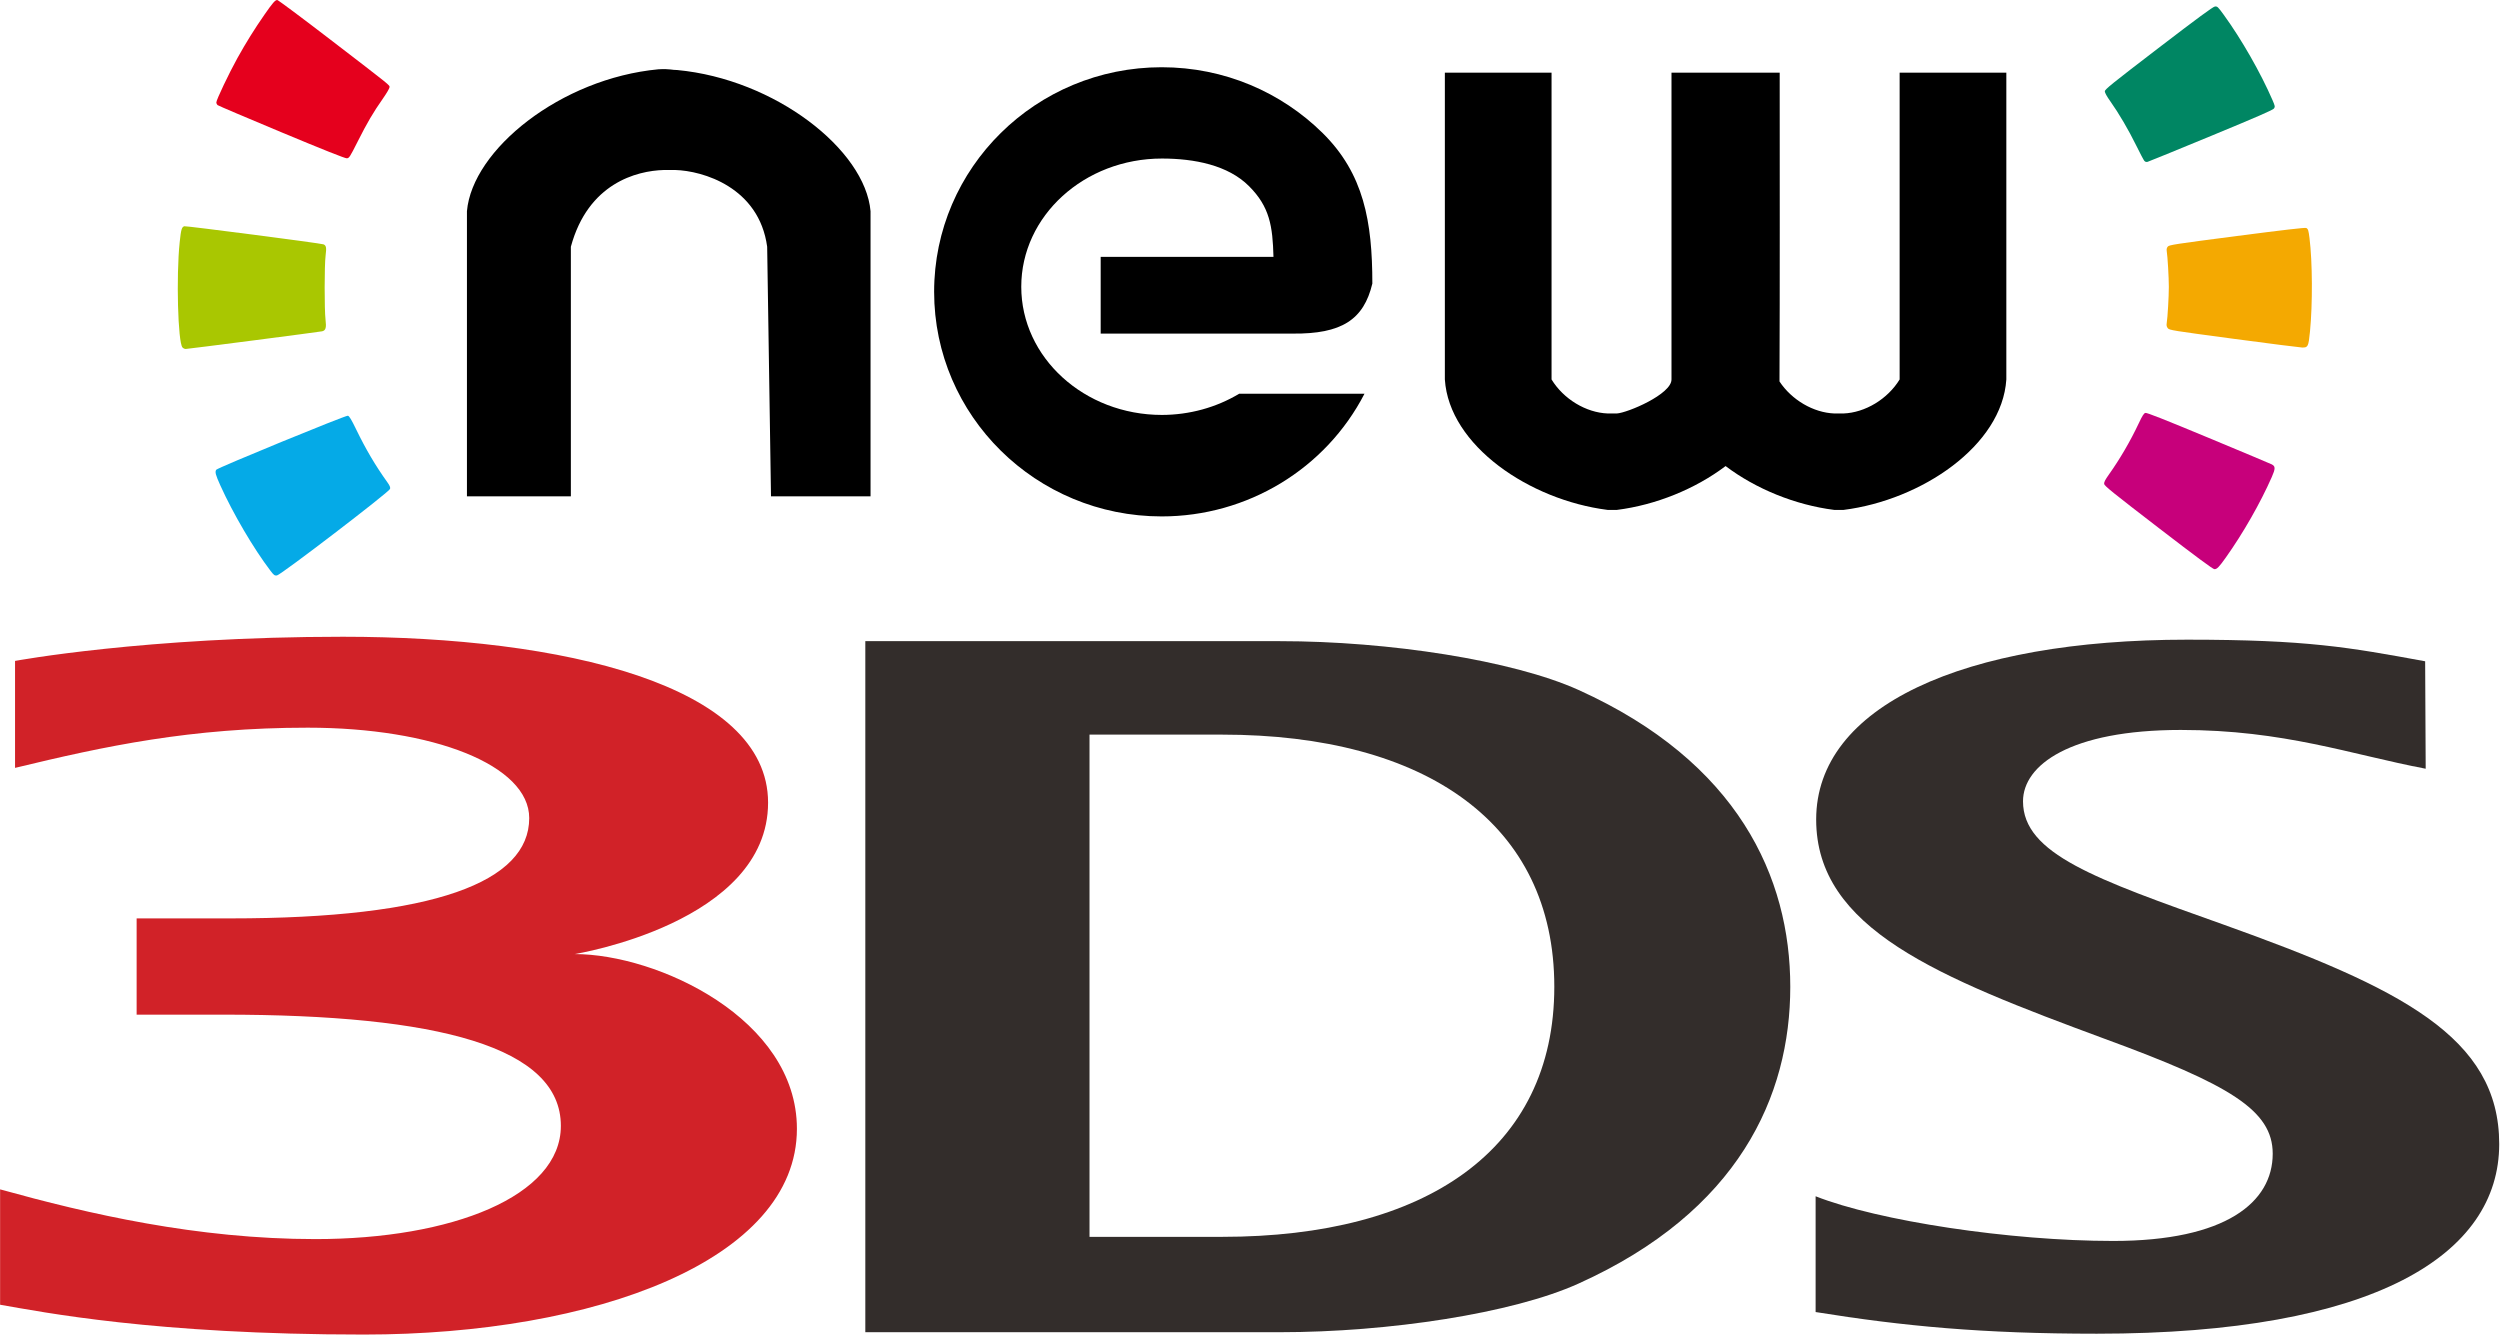 <svg width="914" height="488" viewBox="0 0 914 488" fill="none" xmlns="http://www.w3.org/2000/svg">
<path d="M663.789 437.354C686.658 446.376 734.916 453.693 772.568 453.693C813.796 453.693 830.904 439.54 830.904 421.784C830.904 405.852 815.028 396.488 769.493 379.797C708.629 357.298 663.993 339.597 663.993 299.62C663.993 258.217 717.697 233.865 799.615 233.865C843.593 233.865 858.691 236.644 886.636 241.766L886.831 281.049C859.405 275.834 835.09 266.868 797.318 266.868C756.85 266.868 739.612 279.715 739.612 292.96C739.612 312.18 766.159 321.369 812.768 337.976C877.624 361.198 913.711 379.111 913.711 418.255C913.711 458.528 868.528 487.603 766.603 487.603C724.737 487.603 695.884 484.843 663.789 479.684V437.354Z" fill="#332D2B"/>
<path d="M446.823 268.579H398.325V452.19H446.823C521.285 452.19 568.255 420.355 568.255 360.76C568.255 301.183 521.285 268.579 446.823 268.579ZM577.055 469.298C553.037 480.163 507.669 487.055 467.97 487.055H316.36V234.41H467.97C507.669 234.41 553.037 241.394 577.073 252.231C635.464 278.592 654.526 320.783 654.526 360.76C654.526 400.765 635.64 442.891 577.055 469.298" fill="#332D2B"/>
<path d="M210.082 348.809C210.082 348.809 280.81 337.481 280.81 293.446C280.81 250.403 205.497 232.795 125.367 232.795C53.045 232.795 5.5 241.632 5.5 241.632V280.738C38.327 272.8 69.717 266.039 112.51 266.039C158.434 266.039 193.483 279.738 193.483 299.097C193.483 322.438 158.823 335.767 84.232 335.767H49.951V370.955H81.796C160.37 370.955 205.052 382.774 205.052 411.618C205.052 437.368 165.131 453.012 115.354 453.012C71.95 453.012 32.241 443.768 0.035 434.83V477.011C15.504 479.67 56.546 487.913 132.99 487.913C217.668 487.913 291.351 460.682 291.351 412.683C291.351 372.428 240.305 348.809 210.082 348.809Z" fill="#D12228"/>
<path d="M98.877 208.658C92.762 200.646 85.201 187.771 80.53 177.415C78.799 173.577 78.535 172.562 79.054 171.744C79.5 171.04 126.397 151.788 127.184 151.985C127.707 152.116 128.452 153.351 130.261 157.082C133.755 164.29 137.267 170.236 141.627 176.326C142.514 177.565 142.756 178.16 142.609 178.745C142.33 179.855 102.662 210.207 101.265 210.378C100.384 210.486 100.138 210.31 98.877 208.658Z" fill="#05AAE7"/>
<path d="M66.717 127.031C65.038 125.176 64.39 100.996 65.688 88.597C66.18 83.9 66.434 83.012 67.374 82.714C67.956 82.529 117.23 88.933 118.244 89.325C119.262 89.718 119.415 90.512 119.038 93.445C118.592 96.911 118.577 113.245 119.016 116.875C119.375 119.843 119.088 120.813 117.759 121.127C116.773 121.359 68.692 127.586 67.881 127.586C67.517 127.586 66.993 127.336 66.717 127.031H66.717Z" fill="#A9C701"/>
<path d="M102.965 48.394C90.365 43.139 79.839 38.659 79.574 38.44C79.309 38.22 79.093 37.769 79.093 37.437C79.093 36.514 83.739 26.745 86.782 21.27C89.955 15.561 93.027 10.627 96.661 5.399C99.713 1.011 100.596 -0.003 101.366 5.10153e-06C101.678 0.001 110.438 6.535 120.835 14.521C143.554 31.972 142.416 31.054 142.409 31.916C142.405 32.294 141.292 34.187 139.935 36.121C136.449 41.09 134.201 44.924 130.734 51.812C127.906 57.431 127.659 57.811 126.796 57.878C126.185 57.925 118.155 54.73 102.965 48.394Z" fill="#E5001D"/>
<path d="M816.685 123.875C794.139 120.865 793.129 120.703 792.563 120.004C792.125 119.463 792.017 118.989 792.147 118.175C792.476 116.122 792.926 108.465 792.927 104.907C792.927 101.44 792.472 93.683 792.155 91.78C792.046 91.129 792.17 90.608 792.54 90.159C793.043 89.547 794.971 89.251 817.848 86.278C835.097 84.036 842.779 83.149 843.165 83.355C843.85 83.722 843.991 84.159 844.355 87.048C845.439 95.668 845.519 111.244 844.529 121.216C843.978 126.757 843.805 127.106 841.632 127.051C840.854 127.032 829.627 125.603 816.685 123.875V123.875Z" fill="#F4A901"/>
<path d="M789.081 192.916C772.425 180.109 769.351 177.626 769.269 176.918C769.197 176.298 769.645 175.414 770.994 173.516C775.068 167.784 778.849 161.298 781.936 154.747C783.265 151.926 783.794 151.1 784.364 150.957C784.891 150.825 791.236 153.33 807.377 160.043C819.634 165.141 830.06 169.517 830.545 169.768C831.924 170.481 831.929 171.311 830.568 174.403C826.406 183.862 820.082 194.939 813.792 203.791C811.252 207.365 810.527 208.106 809.586 208.09C809.027 208.08 803.024 203.638 789.081 192.916H789.081Z" fill="#C7007B"/>
<path d="M783.955 58.794C783.693 58.488 782.356 55.951 780.985 53.155C778.222 47.521 774.594 41.335 771.53 37.033C770.275 35.27 769.52 33.904 769.52 33.396C769.519 32.682 771.927 30.738 789.158 17.542C803.477 6.576 809.056 2.471 809.756 2.386C810.66 2.276 810.851 2.454 813.033 5.456C819.458 14.294 826.521 26.655 830.815 36.579C831.765 38.773 831.806 39 831.373 39.66C831.022 40.195 825.34 42.672 808.386 49.681C796 54.802 785.543 59.072 785.149 59.171C784.671 59.291 784.274 59.166 783.955 58.794V58.794Z" fill="#008663"/>
<path fill-rule="evenodd" clip-rule="evenodd" d="M611.649 26.571V26.573H611.097V138.731C611.133 144.139 595.005 150.94 591.099 151.169C589.332 151.171 589.565 151.17 587.798 151.169C579.848 150.872 571.623 145.901 567.247 138.731V26.573H528.239V138.731C529.803 162.928 559.237 182.798 587.673 186.413C587.674 186.413 587.676 186.413 587.677 186.413C587.695 186.415 587.713 186.418 587.732 186.421C588.858 186.407 590.025 186.418 591.165 186.421C605.342 184.63 619.771 178.792 630.876 170.393C641.967 178.782 656.371 184.613 670.53 186.413C670.531 186.413 670.535 186.413 670.536 186.413C670.555 186.415 670.573 186.418 670.591 186.421C671.718 186.407 672.884 186.418 674.025 186.421C702.478 182.826 731.952 162.945 733.517 138.731V26.571H694.507V138.731C690.131 145.901 681.906 150.872 673.956 151.169C672.189 151.172 672.422 151.171 670.656 151.169C662.981 150.882 655.06 146.233 650.583 139.462C650.741 101.908 650.657 64.184 650.657 26.571L611.649 26.571Z" fill="black"/>
<path fill-rule="evenodd" clip-rule="evenodd" d="M281.877 181.463L280.477 90.211C277.508 68.385 256.845 62.428 246.86 62.152C244.64 62.149 244.933 62.15 242.714 62.152C232.729 62.428 214.982 67.025 208.708 90.211L208.708 181.462H170.714V77.212C172.678 54.721 204.998 28.692 240.713 25.332C244.92 25.09 245.822 25.645 247.574 25.6C283.311 28.941 316.306 54.706 318.271 77.212L318.271 181.464L281.877 181.463Z" fill="black"/>
<path fill-rule="evenodd" clip-rule="evenodd" d="M424.716 24.583C378.766 24.583 341.516 61.345 341.517 106.694C341.517 152.042 378.767 188.804 424.716 188.803C456.008 188.803 484.654 171.475 498.854 143.956H453.026C444.652 148.989 434.845 151.68 424.813 151.7C396.404 151.7 373.374 130.716 373.374 104.831C373.374 78.946 396.404 57.962 424.813 57.962C436.701 57.974 448.946 60.36 456.637 68.051C464.229 75.642 465.288 82.701 465.581 93.922H402.409V121.964H472.642C490.473 122.133 498.587 116.906 501.73 103.67C501.73 80.996 498.603 63.492 483.547 48.633C468.491 33.773 447.691 24.583 424.716 24.583H424.716Z" fill="black"/>
</svg>
